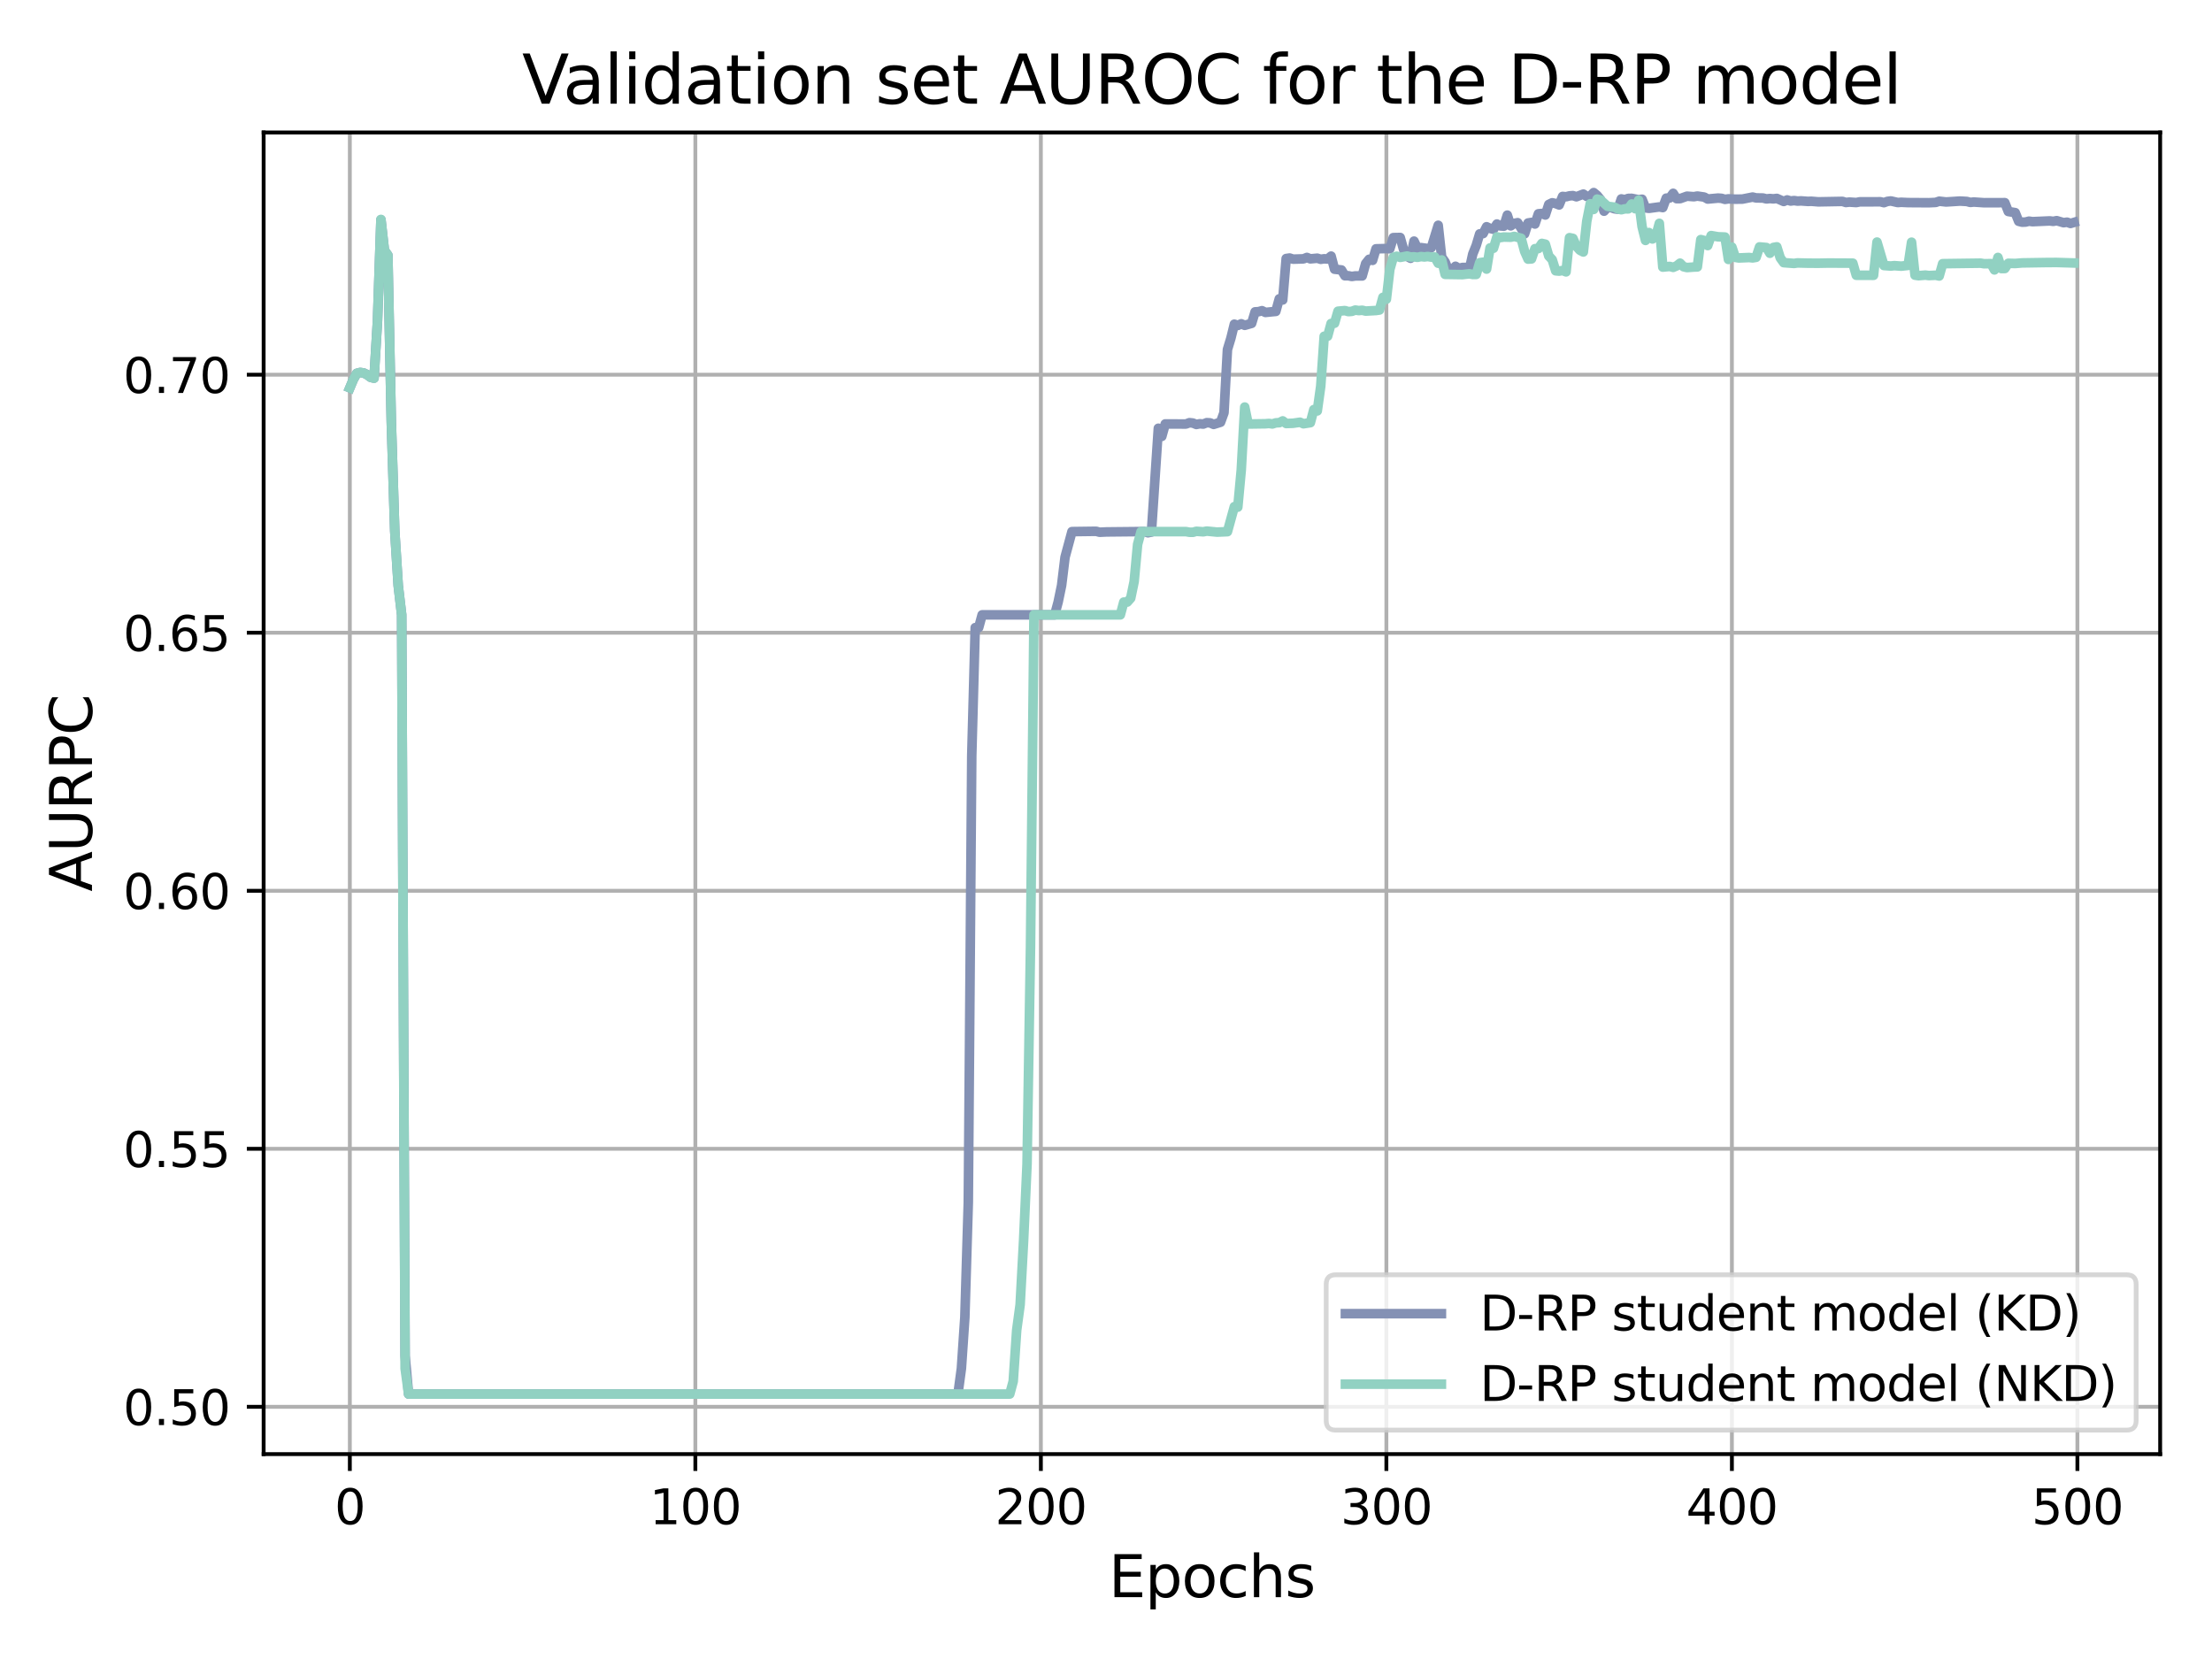 <?xml version="1.0" encoding="utf-8" standalone="no"?>
<!DOCTYPE svg PUBLIC "-//W3C//DTD SVG 1.1//EN"
  "http://www.w3.org/Graphics/SVG/1.1/DTD/svg11.dtd">
<svg xmlns:xlink="http://www.w3.org/1999/xlink" width="460.8pt" height="345.6pt" viewBox="0 0 460.8 345.6" xmlns="http://www.w3.org/2000/svg" version="1.1">
 <defs>
  <style type="text/css">*{stroke-linejoin: round; stroke-linecap: butt}</style>
 </defs>
 <g id="figure_1">
  <g id="patch_1">
   <path d="M 0 345.6 
L 460.8 345.6 
L 460.8 0 
L 0 0 
z
" style="fill: #ffffff"/>
  </g>
  <g id="axes_1">
   <g id="patch_2">
    <path d="M 54.92 302.92 
L 450 302.92 
L 450 27.6 
L 54.92 27.6 
z
" style="fill: #ffffff"/>
   </g>
   <g id="matplotlib.axis_1">
    <g id="xtick_1">
     <g id="line2d_1">
      <path d="M 72.878 302.92 
L 72.878 27.6 
" clip-path="url(#p9f58e3ef8e)" style="fill: none; stroke: #b0b0b0; stroke-width: 0.8; stroke-linecap: square"/>
     </g>
     <g id="line2d_2">
      <defs>
       <path id="ma4a22af644" d="M 0 0 
L 0 3.5 
" style="stroke: #000000; stroke-width: 0.8"/>
      </defs>
      <g>
       <use xlink:href="#ma4a22af644" x="72.878" y="302.92" style="stroke: #000000; stroke-width: 0.8"/>
      </g>
     </g>
     <g id="text_1">
      <!-- 0 -->
      <g transform="translate(69.697 317.518)scale(0.1 -0.1)">
       <defs>
        <path id="DejaVuSans-30" d="M 2034 4250 
Q 1547 4250 1301 3770 
Q 1056 3291 1056 2328 
Q 1056 1369 1301 889 
Q 1547 409 2034 409 
Q 2525 409 2770 889 
Q 3016 1369 3016 2328 
Q 3016 3291 2770 3770 
Q 2525 4250 2034 4250 
z
M 2034 4750 
Q 2819 4750 3233 4129 
Q 3647 3509 3647 2328 
Q 3647 1150 3233 529 
Q 2819 -91 2034 -91 
Q 1250 -91 836 529 
Q 422 1150 422 2328 
Q 422 3509 836 4129 
Q 1250 4750 2034 4750 
z
" transform="scale(0.016)"/>
       </defs>
       <use xlink:href="#DejaVuSans-30"/>
      </g>
     </g>
    </g>
    <g id="xtick_2">
     <g id="line2d_3">
      <path d="M 144.855 302.92 
L 144.855 27.6 
" clip-path="url(#p9f58e3ef8e)" style="fill: none; stroke: #b0b0b0; stroke-width: 0.8; stroke-linecap: square"/>
     </g>
     <g id="line2d_4">
      <g>
       <use xlink:href="#ma4a22af644" x="144.855" y="302.92" style="stroke: #000000; stroke-width: 0.8"/>
      </g>
     </g>
     <g id="text_2">
      <!-- 100 -->
      <g transform="translate(135.311 317.518)scale(0.1 -0.1)">
       <defs>
        <path id="DejaVuSans-31" d="M 794 531 
L 1825 531 
L 1825 4091 
L 703 3866 
L 703 4441 
L 1819 4666 
L 2450 4666 
L 2450 531 
L 3481 531 
L 3481 0 
L 794 0 
L 794 531 
z
" transform="scale(0.016)"/>
       </defs>
       <use xlink:href="#DejaVuSans-31"/>
       <use xlink:href="#DejaVuSans-30" x="63.623"/>
       <use xlink:href="#DejaVuSans-30" x="127.246"/>
      </g>
     </g>
    </g>
    <g id="xtick_3">
     <g id="line2d_5">
      <path d="M 216.832 302.92 
L 216.832 27.6 
" clip-path="url(#p9f58e3ef8e)" style="fill: none; stroke: #b0b0b0; stroke-width: 0.8; stroke-linecap: square"/>
     </g>
     <g id="line2d_6">
      <g>
       <use xlink:href="#ma4a22af644" x="216.832" y="302.92" style="stroke: #000000; stroke-width: 0.8"/>
      </g>
     </g>
     <g id="text_3">
      <!-- 200 -->
      <g transform="translate(207.288 317.518)scale(0.1 -0.1)">
       <defs>
        <path id="DejaVuSans-32" d="M 1228 531 
L 3431 531 
L 3431 0 
L 469 0 
L 469 531 
Q 828 903 1448 1529 
Q 2069 2156 2228 2338 
Q 2531 2678 2651 2914 
Q 2772 3150 2772 3378 
Q 2772 3750 2511 3984 
Q 2250 4219 1831 4219 
Q 1534 4219 1204 4116 
Q 875 4013 500 3803 
L 500 4441 
Q 881 4594 1212 4672 
Q 1544 4750 1819 4750 
Q 2544 4750 2975 4387 
Q 3406 4025 3406 3419 
Q 3406 3131 3298 2873 
Q 3191 2616 2906 2266 
Q 2828 2175 2409 1742 
Q 1991 1309 1228 531 
z
" transform="scale(0.016)"/>
       </defs>
       <use xlink:href="#DejaVuSans-32"/>
       <use xlink:href="#DejaVuSans-30" x="63.623"/>
       <use xlink:href="#DejaVuSans-30" x="127.246"/>
      </g>
     </g>
    </g>
    <g id="xtick_4">
     <g id="line2d_7">
      <path d="M 288.808 302.92 
L 288.808 27.6 
" clip-path="url(#p9f58e3ef8e)" style="fill: none; stroke: #b0b0b0; stroke-width: 0.8; stroke-linecap: square"/>
     </g>
     <g id="line2d_8">
      <g>
       <use xlink:href="#ma4a22af644" x="288.808" y="302.92" style="stroke: #000000; stroke-width: 0.8"/>
      </g>
     </g>
     <g id="text_4">
      <!-- 300 -->
      <g transform="translate(279.264 317.518)scale(0.1 -0.1)">
       <defs>
        <path id="DejaVuSans-33" d="M 2597 2516 
Q 3050 2419 3304 2112 
Q 3559 1806 3559 1356 
Q 3559 666 3084 287 
Q 2609 -91 1734 -91 
Q 1441 -91 1130 -33 
Q 819 25 488 141 
L 488 750 
Q 750 597 1062 519 
Q 1375 441 1716 441 
Q 2309 441 2620 675 
Q 2931 909 2931 1356 
Q 2931 1769 2642 2001 
Q 2353 2234 1838 2234 
L 1294 2234 
L 1294 2753 
L 1863 2753 
Q 2328 2753 2575 2939 
Q 2822 3125 2822 3475 
Q 2822 3834 2567 4026 
Q 2313 4219 1838 4219 
Q 1578 4219 1281 4162 
Q 984 4106 628 3988 
L 628 4550 
Q 988 4650 1302 4700 
Q 1616 4750 1894 4750 
Q 2613 4750 3031 4423 
Q 3450 4097 3450 3541 
Q 3450 3153 3228 2886 
Q 3006 2619 2597 2516 
z
" transform="scale(0.016)"/>
       </defs>
       <use xlink:href="#DejaVuSans-33"/>
       <use xlink:href="#DejaVuSans-30" x="63.623"/>
       <use xlink:href="#DejaVuSans-30" x="127.246"/>
      </g>
     </g>
    </g>
    <g id="xtick_5">
     <g id="line2d_9">
      <path d="M 360.785 302.92 
L 360.785 27.6 
" clip-path="url(#p9f58e3ef8e)" style="fill: none; stroke: #b0b0b0; stroke-width: 0.8; stroke-linecap: square"/>
     </g>
     <g id="line2d_10">
      <g>
       <use xlink:href="#ma4a22af644" x="360.785" y="302.92" style="stroke: #000000; stroke-width: 0.8"/>
      </g>
     </g>
     <g id="text_5">
      <!-- 400 -->
      <g transform="translate(351.241 317.518)scale(0.1 -0.1)">
       <defs>
        <path id="DejaVuSans-34" d="M 2419 4116 
L 825 1625 
L 2419 1625 
L 2419 4116 
z
M 2253 4666 
L 3047 4666 
L 3047 1625 
L 3713 1625 
L 3713 1100 
L 3047 1100 
L 3047 0 
L 2419 0 
L 2419 1100 
L 313 1100 
L 313 1709 
L 2253 4666 
z
" transform="scale(0.016)"/>
       </defs>
       <use xlink:href="#DejaVuSans-34"/>
       <use xlink:href="#DejaVuSans-30" x="63.623"/>
       <use xlink:href="#DejaVuSans-30" x="127.246"/>
      </g>
     </g>
    </g>
    <g id="xtick_6">
     <g id="line2d_11">
      <path d="M 432.762 302.92 
L 432.762 27.6 
" clip-path="url(#p9f58e3ef8e)" style="fill: none; stroke: #b0b0b0; stroke-width: 0.8; stroke-linecap: square"/>
     </g>
     <g id="line2d_12">
      <g>
       <use xlink:href="#ma4a22af644" x="432.762" y="302.92" style="stroke: #000000; stroke-width: 0.8"/>
      </g>
     </g>
     <g id="text_6">
      <!-- 500 -->
      <g transform="translate(423.218 317.518)scale(0.1 -0.1)">
       <defs>
        <path id="DejaVuSans-35" d="M 691 4666 
L 3169 4666 
L 3169 4134 
L 1269 4134 
L 1269 2991 
Q 1406 3038 1543 3061 
Q 1681 3084 1819 3084 
Q 2600 3084 3056 2656 
Q 3513 2228 3513 1497 
Q 3513 744 3044 326 
Q 2575 -91 1722 -91 
Q 1428 -91 1123 -41 
Q 819 9 494 109 
L 494 744 
Q 775 591 1075 516 
Q 1375 441 1709 441 
Q 2250 441 2565 725 
Q 2881 1009 2881 1497 
Q 2881 1984 2565 2268 
Q 2250 2553 1709 2553 
Q 1456 2553 1204 2497 
Q 953 2441 691 2322 
L 691 4666 
z
" transform="scale(0.016)"/>
       </defs>
       <use xlink:href="#DejaVuSans-35"/>
       <use xlink:href="#DejaVuSans-30" x="63.623"/>
       <use xlink:href="#DejaVuSans-30" x="127.246"/>
      </g>
     </g>
    </g>
    <g id="text_7">
     <!-- Epochs -->
     <g transform="translate(230.961 332.716)scale(0.12 -0.12)">
      <defs>
       <path id="DejaVuSans-45" d="M 628 4666 
L 3578 4666 
L 3578 4134 
L 1259 4134 
L 1259 2753 
L 3481 2753 
L 3481 2222 
L 1259 2222 
L 1259 531 
L 3634 531 
L 3634 0 
L 628 0 
L 628 4666 
z
" transform="scale(0.016)"/>
       <path id="DejaVuSans-70" d="M 1159 525 
L 1159 -1331 
L 581 -1331 
L 581 3500 
L 1159 3500 
L 1159 2969 
Q 1341 3281 1617 3432 
Q 1894 3584 2278 3584 
Q 2916 3584 3314 3078 
Q 3713 2572 3713 1747 
Q 3713 922 3314 415 
Q 2916 -91 2278 -91 
Q 1894 -91 1617 61 
Q 1341 213 1159 525 
z
M 3116 1747 
Q 3116 2381 2855 2742 
Q 2594 3103 2138 3103 
Q 1681 3103 1420 2742 
Q 1159 2381 1159 1747 
Q 1159 1113 1420 752 
Q 1681 391 2138 391 
Q 2594 391 2855 752 
Q 3116 1113 3116 1747 
z
" transform="scale(0.016)"/>
       <path id="DejaVuSans-6f" d="M 1959 3097 
Q 1497 3097 1228 2736 
Q 959 2375 959 1747 
Q 959 1119 1226 758 
Q 1494 397 1959 397 
Q 2419 397 2687 759 
Q 2956 1122 2956 1747 
Q 2956 2369 2687 2733 
Q 2419 3097 1959 3097 
z
M 1959 3584 
Q 2709 3584 3137 3096 
Q 3566 2609 3566 1747 
Q 3566 888 3137 398 
Q 2709 -91 1959 -91 
Q 1206 -91 779 398 
Q 353 888 353 1747 
Q 353 2609 779 3096 
Q 1206 3584 1959 3584 
z
" transform="scale(0.016)"/>
       <path id="DejaVuSans-63" d="M 3122 3366 
L 3122 2828 
Q 2878 2963 2633 3030 
Q 2388 3097 2138 3097 
Q 1578 3097 1268 2742 
Q 959 2388 959 1747 
Q 959 1106 1268 751 
Q 1578 397 2138 397 
Q 2388 397 2633 464 
Q 2878 531 3122 666 
L 3122 134 
Q 2881 22 2623 -34 
Q 2366 -91 2075 -91 
Q 1284 -91 818 406 
Q 353 903 353 1747 
Q 353 2603 823 3093 
Q 1294 3584 2113 3584 
Q 2378 3584 2631 3529 
Q 2884 3475 3122 3366 
z
" transform="scale(0.016)"/>
       <path id="DejaVuSans-68" d="M 3513 2113 
L 3513 0 
L 2938 0 
L 2938 2094 
Q 2938 2591 2744 2837 
Q 2550 3084 2163 3084 
Q 1697 3084 1428 2787 
Q 1159 2491 1159 1978 
L 1159 0 
L 581 0 
L 581 4863 
L 1159 4863 
L 1159 2956 
Q 1366 3272 1645 3428 
Q 1925 3584 2291 3584 
Q 2894 3584 3203 3211 
Q 3513 2838 3513 2113 
z
" transform="scale(0.016)"/>
       <path id="DejaVuSans-73" d="M 2834 3397 
L 2834 2853 
Q 2591 2978 2328 3040 
Q 2066 3103 1784 3103 
Q 1356 3103 1142 2972 
Q 928 2841 928 2578 
Q 928 2378 1081 2264 
Q 1234 2150 1697 2047 
L 1894 2003 
Q 2506 1872 2764 1633 
Q 3022 1394 3022 966 
Q 3022 478 2636 193 
Q 2250 -91 1575 -91 
Q 1294 -91 989 -36 
Q 684 19 347 128 
L 347 722 
Q 666 556 975 473 
Q 1284 391 1588 391 
Q 1994 391 2212 530 
Q 2431 669 2431 922 
Q 2431 1156 2273 1281 
Q 2116 1406 1581 1522 
L 1381 1569 
Q 847 1681 609 1914 
Q 372 2147 372 2553 
Q 372 3047 722 3315 
Q 1072 3584 1716 3584 
Q 2034 3584 2315 3537 
Q 2597 3491 2834 3397 
z
" transform="scale(0.016)"/>
      </defs>
      <use xlink:href="#DejaVuSans-45"/>
      <use xlink:href="#DejaVuSans-70" x="63.184"/>
      <use xlink:href="#DejaVuSans-6f" x="126.66"/>
      <use xlink:href="#DejaVuSans-63" x="187.842"/>
      <use xlink:href="#DejaVuSans-68" x="242.822"/>
      <use xlink:href="#DejaVuSans-73" x="306.201"/>
     </g>
    </g>
   </g>
   <g id="matplotlib.axis_2">
    <g id="ytick_1">
     <g id="line2d_13">
      <path d="M 54.92 293.066 
L 450 293.066 
" clip-path="url(#p9f58e3ef8e)" style="fill: none; stroke: #b0b0b0; stroke-width: 0.8; stroke-linecap: square"/>
     </g>
     <g id="line2d_14">
      <defs>
       <path id="m259f4ac822" d="M 0 0 
L -3.5 0 
" style="stroke: #000000; stroke-width: 0.8"/>
      </defs>
      <g>
       <use xlink:href="#m259f4ac822" x="54.92" y="293.066" style="stroke: #000000; stroke-width: 0.8"/>
      </g>
     </g>
     <g id="text_8">
      <!-- 0.50 -->
      <g transform="translate(25.654 296.866)scale(0.1 -0.1)">
       <defs>
        <path id="DejaVuSans-2e" d="M 684 794 
L 1344 794 
L 1344 0 
L 684 0 
L 684 794 
z
" transform="scale(0.016)"/>
       </defs>
       <use xlink:href="#DejaVuSans-30"/>
       <use xlink:href="#DejaVuSans-2e" x="63.623"/>
       <use xlink:href="#DejaVuSans-35" x="95.41"/>
       <use xlink:href="#DejaVuSans-30" x="159.033"/>
      </g>
     </g>
    </g>
    <g id="ytick_2">
     <g id="line2d_15">
      <path d="M 54.92 239.315 
L 450 239.315 
" clip-path="url(#p9f58e3ef8e)" style="fill: none; stroke: #b0b0b0; stroke-width: 0.8; stroke-linecap: square"/>
     </g>
     <g id="line2d_16">
      <g>
       <use xlink:href="#m259f4ac822" x="54.92" y="239.315" style="stroke: #000000; stroke-width: 0.8"/>
      </g>
     </g>
     <g id="text_9">
      <!-- 0.55 -->
      <g transform="translate(25.654 243.114)scale(0.1 -0.1)">
       <use xlink:href="#DejaVuSans-30"/>
       <use xlink:href="#DejaVuSans-2e" x="63.623"/>
       <use xlink:href="#DejaVuSans-35" x="95.41"/>
       <use xlink:href="#DejaVuSans-35" x="159.033"/>
      </g>
     </g>
    </g>
    <g id="ytick_3">
     <g id="line2d_17">
      <path d="M 54.92 185.563 
L 450 185.563 
" clip-path="url(#p9f58e3ef8e)" style="fill: none; stroke: #b0b0b0; stroke-width: 0.8; stroke-linecap: square"/>
     </g>
     <g id="line2d_18">
      <g>
       <use xlink:href="#m259f4ac822" x="54.92" y="185.563" style="stroke: #000000; stroke-width: 0.8"/>
      </g>
     </g>
     <g id="text_10">
      <!-- 0.60 -->
      <g transform="translate(25.654 189.362)scale(0.1 -0.1)">
       <defs>
        <path id="DejaVuSans-36" d="M 2113 2584 
Q 1688 2584 1439 2293 
Q 1191 2003 1191 1497 
Q 1191 994 1439 701 
Q 1688 409 2113 409 
Q 2538 409 2786 701 
Q 3034 994 3034 1497 
Q 3034 2003 2786 2293 
Q 2538 2584 2113 2584 
z
M 3366 4563 
L 3366 3988 
Q 3128 4100 2886 4159 
Q 2644 4219 2406 4219 
Q 1781 4219 1451 3797 
Q 1122 3375 1075 2522 
Q 1259 2794 1537 2939 
Q 1816 3084 2150 3084 
Q 2853 3084 3261 2657 
Q 3669 2231 3669 1497 
Q 3669 778 3244 343 
Q 2819 -91 2113 -91 
Q 1303 -91 875 529 
Q 447 1150 447 2328 
Q 447 3434 972 4092 
Q 1497 4750 2381 4750 
Q 2619 4750 2861 4703 
Q 3103 4656 3366 4563 
z
" transform="scale(0.016)"/>
       </defs>
       <use xlink:href="#DejaVuSans-30"/>
       <use xlink:href="#DejaVuSans-2e" x="63.623"/>
       <use xlink:href="#DejaVuSans-36" x="95.41"/>
       <use xlink:href="#DejaVuSans-30" x="159.033"/>
      </g>
     </g>
    </g>
    <g id="ytick_4">
     <g id="line2d_19">
      <path d="M 54.92 131.811 
L 450 131.811 
" clip-path="url(#p9f58e3ef8e)" style="fill: none; stroke: #b0b0b0; stroke-width: 0.8; stroke-linecap: square"/>
     </g>
     <g id="line2d_20">
      <g>
       <use xlink:href="#m259f4ac822" x="54.92" y="131.811" style="stroke: #000000; stroke-width: 0.8"/>
      </g>
     </g>
     <g id="text_11">
      <!-- 0.65 -->
      <g transform="translate(25.654 135.61)scale(0.1 -0.1)">
       <use xlink:href="#DejaVuSans-30"/>
       <use xlink:href="#DejaVuSans-2e" x="63.623"/>
       <use xlink:href="#DejaVuSans-36" x="95.41"/>
       <use xlink:href="#DejaVuSans-35" x="159.033"/>
      </g>
     </g>
    </g>
    <g id="ytick_5">
     <g id="line2d_21">
      <path d="M 54.92 78.059 
L 450 78.059 
" clip-path="url(#p9f58e3ef8e)" style="fill: none; stroke: #b0b0b0; stroke-width: 0.8; stroke-linecap: square"/>
     </g>
     <g id="line2d_22">
      <g>
       <use xlink:href="#m259f4ac822" x="54.92" y="78.059" style="stroke: #000000; stroke-width: 0.8"/>
      </g>
     </g>
     <g id="text_12">
      <!-- 0.70 -->
      <g transform="translate(25.654 81.859)scale(0.1 -0.1)">
       <defs>
        <path id="DejaVuSans-37" d="M 525 4666 
L 3525 4666 
L 3525 4397 
L 1831 0 
L 1172 0 
L 2766 4134 
L 525 4134 
L 525 4666 
z
" transform="scale(0.016)"/>
       </defs>
       <use xlink:href="#DejaVuSans-30"/>
       <use xlink:href="#DejaVuSans-2e" x="63.623"/>
       <use xlink:href="#DejaVuSans-37" x="95.41"/>
       <use xlink:href="#DejaVuSans-30" x="159.033"/>
      </g>
     </g>
    </g>
    <g id="text_13">
     <!-- AURPC -->
     <g transform="translate(19.159 185.732)rotate(-90)scale(0.12 -0.12)">
      <defs>
       <path id="DejaVuSans-41" d="M 2188 4044 
L 1331 1722 
L 3047 1722 
L 2188 4044 
z
M 1831 4666 
L 2547 4666 
L 4325 0 
L 3669 0 
L 3244 1197 
L 1141 1197 
L 716 0 
L 50 0 
L 1831 4666 
z
" transform="scale(0.016)"/>
       <path id="DejaVuSans-55" d="M 556 4666 
L 1191 4666 
L 1191 1831 
Q 1191 1081 1462 751 
Q 1734 422 2344 422 
Q 2950 422 3222 751 
Q 3494 1081 3494 1831 
L 3494 4666 
L 4128 4666 
L 4128 1753 
Q 4128 841 3676 375 
Q 3225 -91 2344 -91 
Q 1459 -91 1007 375 
Q 556 841 556 1753 
L 556 4666 
z
" transform="scale(0.016)"/>
       <path id="DejaVuSans-52" d="M 2841 2188 
Q 3044 2119 3236 1894 
Q 3428 1669 3622 1275 
L 4263 0 
L 3584 0 
L 2988 1197 
Q 2756 1666 2539 1819 
Q 2322 1972 1947 1972 
L 1259 1972 
L 1259 0 
L 628 0 
L 628 4666 
L 2053 4666 
Q 2853 4666 3247 4331 
Q 3641 3997 3641 3322 
Q 3641 2881 3436 2590 
Q 3231 2300 2841 2188 
z
M 1259 4147 
L 1259 2491 
L 2053 2491 
Q 2509 2491 2742 2702 
Q 2975 2913 2975 3322 
Q 2975 3731 2742 3939 
Q 2509 4147 2053 4147 
L 1259 4147 
z
" transform="scale(0.016)"/>
       <path id="DejaVuSans-50" d="M 1259 4147 
L 1259 2394 
L 2053 2394 
Q 2494 2394 2734 2622 
Q 2975 2850 2975 3272 
Q 2975 3691 2734 3919 
Q 2494 4147 2053 4147 
L 1259 4147 
z
M 628 4666 
L 2053 4666 
Q 2838 4666 3239 4311 
Q 3641 3956 3641 3272 
Q 3641 2581 3239 2228 
Q 2838 1875 2053 1875 
L 1259 1875 
L 1259 0 
L 628 0 
L 628 4666 
z
" transform="scale(0.016)"/>
       <path id="DejaVuSans-43" d="M 4122 4306 
L 4122 3641 
Q 3803 3938 3442 4084 
Q 3081 4231 2675 4231 
Q 1875 4231 1450 3742 
Q 1025 3253 1025 2328 
Q 1025 1406 1450 917 
Q 1875 428 2675 428 
Q 3081 428 3442 575 
Q 3803 722 4122 1019 
L 4122 359 
Q 3791 134 3420 21 
Q 3050 -91 2638 -91 
Q 1578 -91 968 557 
Q 359 1206 359 2328 
Q 359 3453 968 4101 
Q 1578 4750 2638 4750 
Q 3056 4750 3426 4639 
Q 3797 4528 4122 4306 
z
" transform="scale(0.016)"/>
      </defs>
      <use xlink:href="#DejaVuSans-41"/>
      <use xlink:href="#DejaVuSans-55" x="68.408"/>
      <use xlink:href="#DejaVuSans-52" x="141.602"/>
      <use xlink:href="#DejaVuSans-50" x="211.084"/>
      <use xlink:href="#DejaVuSans-43" x="271.387"/>
     </g>
    </g>
   </g>
   <g id="line2d_23">
    <path d="M 72.878 80.797 
L 73.598 79.076 
L 74.318 77.779 
L 75.037 77.593 
L 75.757 77.699 
L 76.477 78.043 
L 77.197 78.599 
L 77.917 78.758 
L 78.636 66.91 
L 79.356 45.794 
L 80.076 52.215 
L 80.796 53.155 
L 81.515 87.827 
L 82.235 110.611 
L 82.955 121.956 
L 83.675 128.086 
L 84.394 282.423 
L 85.114 290.405 
L 199.557 290.405 
L 200.277 285.083 
L 200.997 274.44 
L 201.716 250.491 
L 202.436 157.356 
L 203.156 130.747 
L 203.876 130.747 
L 204.596 128.086 
L 219.711 128.086 
L 220.43 125.425 
L 221.15 121.956 
L 221.87 116.065 
L 223.309 110.743 
L 228.348 110.677 
L 229.068 110.875 
L 230.507 110.809 
L 238.425 110.73 
L 239.144 110.981 
L 239.864 110.836 
L 241.304 89.217 
L 242.023 90.911 
L 242.743 88.317 
L 247.062 88.33 
L 247.782 88.052 
L 248.501 88.131 
L 249.221 88.423 
L 249.941 88.277 
L 250.661 88.343 
L 251.38 88.052 
L 252.1 88.092 
L 252.82 88.409 
L 254.259 87.959 
L 254.979 85.987 
L 255.699 72.814 
L 256.419 70.444 
L 257.138 67.532 
L 257.858 67.797 
L 258.578 67.452 
L 259.298 67.77 
L 260.737 67.36 
L 261.457 64.964 
L 262.177 64.924 
L 262.897 64.725 
L 263.616 65.083 
L 265.056 64.937 
L 265.776 64.871 
L 266.495 62.25 
L 267.215 62.488 
L 267.935 53.856 
L 268.655 53.75 
L 269.375 53.989 
L 271.534 53.923 
L 272.254 53.631 
L 272.973 53.923 
L 274.413 53.79 
L 275.133 54.015 
L 275.852 53.909 
L 276.572 53.962 
L 277.292 53.353 
L 278.012 56.08 
L 279.451 56.239 
L 280.171 57.444 
L 280.891 57.444 
L 281.611 57.59 
L 282.33 57.484 
L 283.77 57.484 
L 284.49 54.915 
L 285.209 54.015 
L 285.929 54.24 
L 286.649 51.831 
L 288.808 51.778 
L 289.528 51.831 
L 290.248 49.501 
L 291.687 49.474 
L 292.407 52.029 
L 293.127 53.406 
L 293.847 53.803 
L 294.566 50.229 
L 295.286 51.751 
L 296.006 51.579 
L 297.445 51.778 
L 298.165 51.606 
L 299.605 46.932 
L 300.324 53.552 
L 301.044 54.571 
L 301.764 56.372 
L 302.484 56.266 
L 303.204 55.471 
L 303.923 55.922 
L 304.643 55.723 
L 305.363 55.71 
L 306.083 56.186 
L 306.802 52.916 
L 307.522 51.129 
L 308.242 48.72 
L 308.962 48.654 
L 309.681 47.237 
L 310.401 47.581 
L 311.121 47.767 
L 311.841 46.668 
L 312.561 47.065 
L 313.28 47.118 
L 314 44.814 
L 314.72 47.052 
L 315.44 46.535 
L 316.159 46.39 
L 317.599 48.72 
L 318.319 46.456 
L 319.038 46.337 
L 319.758 46.668 
L 320.478 44.536 
L 321.198 44.47 
L 321.917 44.788 
L 322.637 42.59 
L 323.357 42.246 
L 324.077 42.405 
L 324.797 42.696 
L 325.516 40.922 
L 326.236 40.988 
L 326.956 40.803 
L 327.676 40.75 
L 328.395 40.988 
L 329.835 40.432 
L 330.555 40.922 
L 331.274 40.843 
L 331.994 40.115 
L 332.714 40.71 
L 333.434 41.597 
L 334.154 43.993 
L 334.873 43.186 
L 335.593 43.239 
L 336.313 43.49 
L 337.033 43.596 
L 337.752 41.438 
L 338.472 41.597 
L 339.192 41.333 
L 339.912 41.319 
L 341.351 41.611 
L 342.071 41.505 
L 342.791 43.305 
L 343.511 43.398 
L 345.67 43.106 
L 346.39 43.239 
L 347.109 41.28 
L 347.829 41.24 
L 348.549 40.273 
L 349.269 41.385 
L 349.988 41.385 
L 351.428 40.869 
L 352.867 40.975 
L 353.587 40.843 
L 355.027 41.054 
L 355.747 41.465 
L 357.906 41.266 
L 358.626 41.319 
L 359.345 41.531 
L 360.065 41.425 
L 361.505 41.491 
L 362.944 41.478 
L 365.104 41.054 
L 365.823 41.227 
L 367.263 41.253 
L 367.983 41.438 
L 368.702 41.359 
L 369.422 41.425 
L 370.142 41.333 
L 371.581 41.968 
L 372.301 41.65 
L 373.021 41.875 
L 373.741 41.783 
L 374.46 41.889 
L 375.18 41.849 
L 376.62 41.955 
L 377.34 41.928 
L 378.779 42.047 
L 383.817 41.955 
L 384.537 42.18 
L 385.257 42.1 
L 386.697 42.193 
L 387.416 42.047 
L 391.735 42.034 
L 392.455 42.219 
L 393.174 41.955 
L 393.894 41.862 
L 395.334 42.193 
L 396.053 42.14 
L 397.493 42.206 
L 401.812 42.233 
L 403.251 42.167 
L 403.971 41.915 
L 405.41 42.074 
L 408.29 41.889 
L 409.729 41.968 
L 410.449 42.167 
L 411.169 42.087 
L 413.328 42.233 
L 417.646 42.219 
L 418.366 44.06 
L 419.806 44.298 
L 420.526 46.098 
L 421.245 46.284 
L 421.965 46.257 
L 422.685 46.072 
L 423.405 46.178 
L 427.003 46.019 
L 427.723 46.112 
L 428.443 45.966 
L 429.883 46.39 
L 430.602 46.284 
L 431.322 46.549 
L 432.042 46.337 
L 432.042 46.337 
" clip-path="url(#p9f58e3ef8e)" style="fill: none; stroke: #8491b4; stroke-width: 2; stroke-linecap: square"/>
   </g>
   <g id="line2d_24">
    <path d="M 72.878 80.797 
L 73.598 79.076 
L 74.318 77.779 
L 75.037 77.593 
L 75.757 77.699 
L 76.477 78.07 
L 77.197 78.599 
L 77.917 78.798 
L 78.636 66.883 
L 79.356 45.715 
L 80.076 52.069 
L 80.796 53.168 
L 81.515 87.853 
L 82.235 110.571 
L 82.955 121.956 
L 83.675 128.086 
L 84.394 285.083 
L 85.114 290.405 
L 210.354 290.405 
L 211.073 287.744 
L 211.793 277.101 
L 212.513 271.779 
L 213.233 258.474 
L 213.952 242.508 
L 214.672 197.271 
L 215.392 128.086 
L 233.386 128.086 
L 234.106 125.425 
L 234.826 125.425 
L 235.545 124.617 
L 236.265 121.149 
L 236.985 113.404 
L 237.705 110.743 
L 247.062 110.743 
L 247.782 110.875 
L 248.501 110.889 
L 249.221 110.677 
L 250.661 110.783 
L 251.38 110.637 
L 253.54 110.849 
L 255.699 110.756 
L 257.138 105.54 
L 257.858 105.646 
L 258.578 97.901 
L 259.298 84.795 
L 260.018 88.33 
L 263.616 88.277 
L 264.336 88.211 
L 265.056 88.317 
L 265.776 88.092 
L 266.495 88.052 
L 267.215 87.681 
L 267.935 88.224 
L 269.375 88.171 
L 270.814 87.959 
L 271.534 88.277 
L 272.973 88.052 
L 273.693 85.325 
L 274.413 85.603 
L 275.133 80.453 
L 275.852 70.047 
L 276.572 70.034 
L 277.292 67.386 
L 278.012 67.333 
L 278.731 64.831 
L 280.171 64.699 
L 280.891 64.911 
L 281.611 64.858 
L 282.33 64.593 
L 283.05 64.699 
L 283.77 64.633 
L 284.49 64.805 
L 286.649 64.686 
L 287.369 64.58 
L 288.088 61.945 
L 288.808 62.342 
L 289.528 56.12 
L 290.248 53.605 
L 290.968 53.38 
L 291.687 53.618 
L 293.127 53.34 
L 293.847 53.539 
L 294.566 53.499 
L 295.286 53.605 
L 296.006 53.446 
L 296.726 53.525 
L 297.445 53.433 
L 298.165 53.565 
L 298.885 53.539 
L 299.605 54.836 
L 300.324 54.148 
L 301.044 57.153 
L 304.643 57.206 
L 306.083 57.034 
L 306.802 57.179 
L 307.522 57.166 
L 308.242 54.73 
L 308.962 54.624 
L 309.681 56.054 
L 310.401 51.645 
L 311.121 51.712 
L 311.841 49.342 
L 312.561 49.488 
L 313.28 49.382 
L 314.72 49.421 
L 315.44 49.249 
L 316.879 49.633 
L 317.599 52.347 
L 318.319 53.975 
L 319.038 53.936 
L 319.758 51.804 
L 320.478 51.778 
L 321.198 50.706 
L 321.917 50.864 
L 322.637 53.327 
L 323.357 54.095 
L 324.077 56.411 
L 324.797 56.478 
L 325.516 56.345 
L 326.236 56.636 
L 326.956 49.514 
L 327.676 49.66 
L 328.395 51.328 
L 329.115 52.122 
L 329.835 52.493 
L 330.555 46.072 
L 331.274 42.445 
L 331.994 43.623 
L 332.714 41.478 
L 333.434 41.677 
L 334.873 42.974 
L 336.313 43.159 
L 337.033 43.53 
L 337.752 43.689 
L 338.472 43.504 
L 339.192 43.517 
L 339.912 42.498 
L 340.631 43.477 
L 341.351 41.703 
L 342.071 47.197 
L 342.791 50.083 
L 343.511 48.442 
L 344.23 49.779 
L 344.95 49.183 
L 345.67 46.522 
L 346.39 55.644 
L 347.829 55.498 
L 348.549 55.696 
L 349.269 55.392 
L 349.988 54.823 
L 350.708 55.564 
L 351.428 55.736 
L 352.867 55.63 
L 353.587 55.604 
L 354.307 49.911 
L 355.027 50.097 
L 355.747 51.156 
L 356.466 49.077 
L 357.906 49.329 
L 359.345 49.382 
L 360.065 54.042 
L 360.785 51.473 
L 361.505 53.618 
L 362.224 53.737 
L 364.384 53.644 
L 365.104 53.724 
L 365.823 53.605 
L 366.543 51.434 
L 367.983 51.566 
L 368.702 52.758 
L 369.422 51.553 
L 370.142 51.42 
L 370.862 53.724 
L 371.581 54.717 
L 373.741 54.876 
L 374.46 54.77 
L 376.62 54.823 
L 378.779 54.836 
L 380.938 54.796 
L 385.977 54.823 
L 386.697 57.338 
L 390.295 57.351 
L 391.015 50.427 
L 392.455 55.313 
L 393.894 55.418 
L 394.614 55.339 
L 396.053 55.445 
L 397.493 55.286 
L 398.213 50.454 
L 398.933 57.325 
L 399.652 57.431 
L 401.092 57.312 
L 401.812 57.404 
L 403.251 57.338 
L 403.971 57.497 
L 404.691 54.929 
L 412.608 54.823 
L 413.328 54.942 
L 414.767 54.915 
L 415.487 56.226 
L 416.207 53.631 
L 416.927 55.948 
L 417.646 55.935 
L 418.366 54.849 
L 419.806 54.889 
L 421.245 54.77 
L 426.284 54.69 
L 428.443 54.677 
L 432.042 54.783 
L 432.042 54.783 
" clip-path="url(#p9f58e3ef8e)" style="fill: none; stroke: #91d1c2; stroke-width: 2; stroke-linecap: square"/>
   </g>
   <g id="patch_3">
    <path d="M 54.92 302.92 
L 54.92 27.6 
" style="fill: none; stroke: #000000; stroke-width: 0.8; stroke-linejoin: miter; stroke-linecap: square"/>
   </g>
   <g id="patch_4">
    <path d="M 450 302.92 
L 450 27.6 
" style="fill: none; stroke: #000000; stroke-width: 0.8; stroke-linejoin: miter; stroke-linecap: square"/>
   </g>
   <g id="patch_5">
    <path d="M 54.92 302.92 
L 450 302.92 
" style="fill: none; stroke: #000000; stroke-width: 0.8; stroke-linejoin: miter; stroke-linecap: square"/>
   </g>
   <g id="patch_6">
    <path d="M 54.92 27.6 
L 450 27.6 
" style="fill: none; stroke: #000000; stroke-width: 0.8; stroke-linejoin: miter; stroke-linecap: square"/>
   </g>
   <g id="text_14">
    <!-- Validation set AUROC for the D-RP model -->
    <g transform="translate(108.763 21.6)scale(0.14 -0.14)">
     <defs>
      <path id="DejaVuSans-56" d="M 1831 0 
L 50 4666 
L 709 4666 
L 2188 738 
L 3669 4666 
L 4325 4666 
L 2547 0 
L 1831 0 
z
" transform="scale(0.016)"/>
      <path id="DejaVuSans-61" d="M 2194 1759 
Q 1497 1759 1228 1600 
Q 959 1441 959 1056 
Q 959 750 1161 570 
Q 1363 391 1709 391 
Q 2188 391 2477 730 
Q 2766 1069 2766 1631 
L 2766 1759 
L 2194 1759 
z
M 3341 1997 
L 3341 0 
L 2766 0 
L 2766 531 
Q 2569 213 2275 61 
Q 1981 -91 1556 -91 
Q 1019 -91 701 211 
Q 384 513 384 1019 
Q 384 1609 779 1909 
Q 1175 2209 1959 2209 
L 2766 2209 
L 2766 2266 
Q 2766 2663 2505 2880 
Q 2244 3097 1772 3097 
Q 1472 3097 1187 3025 
Q 903 2953 641 2809 
L 641 3341 
Q 956 3463 1253 3523 
Q 1550 3584 1831 3584 
Q 2591 3584 2966 3190 
Q 3341 2797 3341 1997 
z
" transform="scale(0.016)"/>
      <path id="DejaVuSans-6c" d="M 603 4863 
L 1178 4863 
L 1178 0 
L 603 0 
L 603 4863 
z
" transform="scale(0.016)"/>
      <path id="DejaVuSans-69" d="M 603 3500 
L 1178 3500 
L 1178 0 
L 603 0 
L 603 3500 
z
M 603 4863 
L 1178 4863 
L 1178 4134 
L 603 4134 
L 603 4863 
z
" transform="scale(0.016)"/>
      <path id="DejaVuSans-64" d="M 2906 2969 
L 2906 4863 
L 3481 4863 
L 3481 0 
L 2906 0 
L 2906 525 
Q 2725 213 2448 61 
Q 2172 -91 1784 -91 
Q 1150 -91 751 415 
Q 353 922 353 1747 
Q 353 2572 751 3078 
Q 1150 3584 1784 3584 
Q 2172 3584 2448 3432 
Q 2725 3281 2906 2969 
z
M 947 1747 
Q 947 1113 1208 752 
Q 1469 391 1925 391 
Q 2381 391 2643 752 
Q 2906 1113 2906 1747 
Q 2906 2381 2643 2742 
Q 2381 3103 1925 3103 
Q 1469 3103 1208 2742 
Q 947 2381 947 1747 
z
" transform="scale(0.016)"/>
      <path id="DejaVuSans-74" d="M 1172 4494 
L 1172 3500 
L 2356 3500 
L 2356 3053 
L 1172 3053 
L 1172 1153 
Q 1172 725 1289 603 
Q 1406 481 1766 481 
L 2356 481 
L 2356 0 
L 1766 0 
Q 1100 0 847 248 
Q 594 497 594 1153 
L 594 3053 
L 172 3053 
L 172 3500 
L 594 3500 
L 594 4494 
L 1172 4494 
z
" transform="scale(0.016)"/>
      <path id="DejaVuSans-6e" d="M 3513 2113 
L 3513 0 
L 2938 0 
L 2938 2094 
Q 2938 2591 2744 2837 
Q 2550 3084 2163 3084 
Q 1697 3084 1428 2787 
Q 1159 2491 1159 1978 
L 1159 0 
L 581 0 
L 581 3500 
L 1159 3500 
L 1159 2956 
Q 1366 3272 1645 3428 
Q 1925 3584 2291 3584 
Q 2894 3584 3203 3211 
Q 3513 2838 3513 2113 
z
" transform="scale(0.016)"/>
      <path id="DejaVuSans-20" transform="scale(0.016)"/>
      <path id="DejaVuSans-65" d="M 3597 1894 
L 3597 1613 
L 953 1613 
Q 991 1019 1311 708 
Q 1631 397 2203 397 
Q 2534 397 2845 478 
Q 3156 559 3463 722 
L 3463 178 
Q 3153 47 2828 -22 
Q 2503 -91 2169 -91 
Q 1331 -91 842 396 
Q 353 884 353 1716 
Q 353 2575 817 3079 
Q 1281 3584 2069 3584 
Q 2775 3584 3186 3129 
Q 3597 2675 3597 1894 
z
M 3022 2063 
Q 3016 2534 2758 2815 
Q 2500 3097 2075 3097 
Q 1594 3097 1305 2825 
Q 1016 2553 972 2059 
L 3022 2063 
z
" transform="scale(0.016)"/>
      <path id="DejaVuSans-4f" d="M 2522 4238 
Q 1834 4238 1429 3725 
Q 1025 3213 1025 2328 
Q 1025 1447 1429 934 
Q 1834 422 2522 422 
Q 3209 422 3611 934 
Q 4013 1447 4013 2328 
Q 4013 3213 3611 3725 
Q 3209 4238 2522 4238 
z
M 2522 4750 
Q 3503 4750 4090 4092 
Q 4678 3434 4678 2328 
Q 4678 1225 4090 567 
Q 3503 -91 2522 -91 
Q 1538 -91 948 565 
Q 359 1222 359 2328 
Q 359 3434 948 4092 
Q 1538 4750 2522 4750 
z
" transform="scale(0.016)"/>
      <path id="DejaVuSans-66" d="M 2375 4863 
L 2375 4384 
L 1825 4384 
Q 1516 4384 1395 4259 
Q 1275 4134 1275 3809 
L 1275 3500 
L 2222 3500 
L 2222 3053 
L 1275 3053 
L 1275 0 
L 697 0 
L 697 3053 
L 147 3053 
L 147 3500 
L 697 3500 
L 697 3744 
Q 697 4328 969 4595 
Q 1241 4863 1831 4863 
L 2375 4863 
z
" transform="scale(0.016)"/>
      <path id="DejaVuSans-72" d="M 2631 2963 
Q 2534 3019 2420 3045 
Q 2306 3072 2169 3072 
Q 1681 3072 1420 2755 
Q 1159 2438 1159 1844 
L 1159 0 
L 581 0 
L 581 3500 
L 1159 3500 
L 1159 2956 
Q 1341 3275 1631 3429 
Q 1922 3584 2338 3584 
Q 2397 3584 2469 3576 
Q 2541 3569 2628 3553 
L 2631 2963 
z
" transform="scale(0.016)"/>
      <path id="DejaVuSans-44" d="M 1259 4147 
L 1259 519 
L 2022 519 
Q 2988 519 3436 956 
Q 3884 1394 3884 2338 
Q 3884 3275 3436 3711 
Q 2988 4147 2022 4147 
L 1259 4147 
z
M 628 4666 
L 1925 4666 
Q 3281 4666 3915 4102 
Q 4550 3538 4550 2338 
Q 4550 1131 3912 565 
Q 3275 0 1925 0 
L 628 0 
L 628 4666 
z
" transform="scale(0.016)"/>
      <path id="DejaVuSans-2d" d="M 313 2009 
L 1997 2009 
L 1997 1497 
L 313 1497 
L 313 2009 
z
" transform="scale(0.016)"/>
      <path id="DejaVuSans-6d" d="M 3328 2828 
Q 3544 3216 3844 3400 
Q 4144 3584 4550 3584 
Q 5097 3584 5394 3201 
Q 5691 2819 5691 2113 
L 5691 0 
L 5113 0 
L 5113 2094 
Q 5113 2597 4934 2840 
Q 4756 3084 4391 3084 
Q 3944 3084 3684 2787 
Q 3425 2491 3425 1978 
L 3425 0 
L 2847 0 
L 2847 2094 
Q 2847 2600 2669 2842 
Q 2491 3084 2119 3084 
Q 1678 3084 1418 2786 
Q 1159 2488 1159 1978 
L 1159 0 
L 581 0 
L 581 3500 
L 1159 3500 
L 1159 2956 
Q 1356 3278 1631 3431 
Q 1906 3584 2284 3584 
Q 2666 3584 2933 3390 
Q 3200 3197 3328 2828 
z
" transform="scale(0.016)"/>
     </defs>
     <use xlink:href="#DejaVuSans-56"/>
     <use xlink:href="#DejaVuSans-61" x="60.658"/>
     <use xlink:href="#DejaVuSans-6c" x="121.938"/>
     <use xlink:href="#DejaVuSans-69" x="149.721"/>
     <use xlink:href="#DejaVuSans-64" x="177.504"/>
     <use xlink:href="#DejaVuSans-61" x="240.98"/>
     <use xlink:href="#DejaVuSans-74" x="302.26"/>
     <use xlink:href="#DejaVuSans-69" x="341.469"/>
     <use xlink:href="#DejaVuSans-6f" x="369.252"/>
     <use xlink:href="#DejaVuSans-6e" x="430.434"/>
     <use xlink:href="#DejaVuSans-20" x="493.812"/>
     <use xlink:href="#DejaVuSans-73" x="525.6"/>
     <use xlink:href="#DejaVuSans-65" x="577.699"/>
     <use xlink:href="#DejaVuSans-74" x="639.223"/>
     <use xlink:href="#DejaVuSans-20" x="678.432"/>
     <use xlink:href="#DejaVuSans-41" x="710.219"/>
     <use xlink:href="#DejaVuSans-55" x="778.627"/>
     <use xlink:href="#DejaVuSans-52" x="851.82"/>
     <use xlink:href="#DejaVuSans-4f" x="921.303"/>
     <use xlink:href="#DejaVuSans-43" x="1000.014"/>
     <use xlink:href="#DejaVuSans-20" x="1069.838"/>
     <use xlink:href="#DejaVuSans-66" x="1101.625"/>
     <use xlink:href="#DejaVuSans-6f" x="1136.83"/>
     <use xlink:href="#DejaVuSans-72" x="1198.012"/>
     <use xlink:href="#DejaVuSans-20" x="1239.125"/>
     <use xlink:href="#DejaVuSans-74" x="1270.912"/>
     <use xlink:href="#DejaVuSans-68" x="1310.121"/>
     <use xlink:href="#DejaVuSans-65" x="1373.5"/>
     <use xlink:href="#DejaVuSans-20" x="1435.023"/>
     <use xlink:href="#DejaVuSans-44" x="1466.811"/>
     <use xlink:href="#DejaVuSans-2d" x="1543.812"/>
     <use xlink:href="#DejaVuSans-52" x="1579.896"/>
     <use xlink:href="#DejaVuSans-50" x="1649.379"/>
     <use xlink:href="#DejaVuSans-20" x="1709.682"/>
     <use xlink:href="#DejaVuSans-6d" x="1741.469"/>
     <use xlink:href="#DejaVuSans-6f" x="1838.881"/>
     <use xlink:href="#DejaVuSans-64" x="1900.062"/>
     <use xlink:href="#DejaVuSans-65" x="1963.539"/>
     <use xlink:href="#DejaVuSans-6c" x="2025.062"/>
    </g>
   </g>
   <g id="legend_1">
    <g id="patch_7">
     <path d="M 278.272 297.92 
L 443 297.92 
Q 445 297.92 445 295.92 
L 445 267.564 
Q 445 265.564 443 265.564 
L 278.272 265.564 
Q 276.272 265.564 276.272 267.564 
L 276.272 295.92 
Q 276.272 297.92 278.272 297.92 
z
" style="fill: #ffffff; opacity: 0.8; stroke: #cccccc; stroke-linejoin: miter"/>
    </g>
    <g id="line2d_25">
     <path d="M 280.272 273.662 
L 290.272 273.662 
L 300.272 273.662 
" style="fill: none; stroke: #8491b4; stroke-width: 2; stroke-linecap: square"/>
    </g>
    <g id="text_15">
     <!-- D-RP student model (KD) -->
     <g transform="translate(308.272 277.162)scale(0.1 -0.1)">
      <defs>
       <path id="DejaVuSans-75" d="M 544 1381 
L 544 3500 
L 1119 3500 
L 1119 1403 
Q 1119 906 1312 657 
Q 1506 409 1894 409 
Q 2359 409 2629 706 
Q 2900 1003 2900 1516 
L 2900 3500 
L 3475 3500 
L 3475 0 
L 2900 0 
L 2900 538 
Q 2691 219 2414 64 
Q 2138 -91 1772 -91 
Q 1169 -91 856 284 
Q 544 659 544 1381 
z
M 1991 3584 
L 1991 3584 
z
" transform="scale(0.016)"/>
       <path id="DejaVuSans-28" d="M 1984 4856 
Q 1566 4138 1362 3434 
Q 1159 2731 1159 2009 
Q 1159 1288 1364 580 
Q 1569 -128 1984 -844 
L 1484 -844 
Q 1016 -109 783 600 
Q 550 1309 550 2009 
Q 550 2706 781 3412 
Q 1013 4119 1484 4856 
L 1984 4856 
z
" transform="scale(0.016)"/>
       <path id="DejaVuSans-4b" d="M 628 4666 
L 1259 4666 
L 1259 2694 
L 3353 4666 
L 4166 4666 
L 1850 2491 
L 4331 0 
L 3500 0 
L 1259 2247 
L 1259 0 
L 628 0 
L 628 4666 
z
" transform="scale(0.016)"/>
       <path id="DejaVuSans-29" d="M 513 4856 
L 1013 4856 
Q 1481 4119 1714 3412 
Q 1947 2706 1947 2009 
Q 1947 1309 1714 600 
Q 1481 -109 1013 -844 
L 513 -844 
Q 928 -128 1133 580 
Q 1338 1288 1338 2009 
Q 1338 2731 1133 3434 
Q 928 4138 513 4856 
z
" transform="scale(0.016)"/>
      </defs>
      <use xlink:href="#DejaVuSans-44"/>
      <use xlink:href="#DejaVuSans-2d" x="77.002"/>
      <use xlink:href="#DejaVuSans-52" x="113.086"/>
      <use xlink:href="#DejaVuSans-50" x="182.568"/>
      <use xlink:href="#DejaVuSans-20" x="242.871"/>
      <use xlink:href="#DejaVuSans-73" x="274.658"/>
      <use xlink:href="#DejaVuSans-74" x="326.758"/>
      <use xlink:href="#DejaVuSans-75" x="365.967"/>
      <use xlink:href="#DejaVuSans-64" x="429.346"/>
      <use xlink:href="#DejaVuSans-65" x="492.822"/>
      <use xlink:href="#DejaVuSans-6e" x="554.346"/>
      <use xlink:href="#DejaVuSans-74" x="617.725"/>
      <use xlink:href="#DejaVuSans-20" x="656.934"/>
      <use xlink:href="#DejaVuSans-6d" x="688.721"/>
      <use xlink:href="#DejaVuSans-6f" x="786.133"/>
      <use xlink:href="#DejaVuSans-64" x="847.314"/>
      <use xlink:href="#DejaVuSans-65" x="910.791"/>
      <use xlink:href="#DejaVuSans-6c" x="972.314"/>
      <use xlink:href="#DejaVuSans-20" x="1000.098"/>
      <use xlink:href="#DejaVuSans-28" x="1031.885"/>
      <use xlink:href="#DejaVuSans-4b" x="1070.898"/>
      <use xlink:href="#DejaVuSans-44" x="1136.475"/>
      <use xlink:href="#DejaVuSans-29" x="1213.477"/>
     </g>
    </g>
    <g id="line2d_26">
     <path d="M 280.272 288.34 
L 290.272 288.34 
L 300.272 288.34 
" style="fill: none; stroke: #91d1c2; stroke-width: 2; stroke-linecap: square"/>
    </g>
    <g id="text_16">
     <!-- D-RP student model (NKD) -->
     <g transform="translate(308.272 291.84)scale(0.1 -0.1)">
      <defs>
       <path id="DejaVuSans-4e" d="M 628 4666 
L 1478 4666 
L 3547 763 
L 3547 4666 
L 4159 4666 
L 4159 0 
L 3309 0 
L 1241 3903 
L 1241 0 
L 628 0 
L 628 4666 
z
" transform="scale(0.016)"/>
      </defs>
      <use xlink:href="#DejaVuSans-44"/>
      <use xlink:href="#DejaVuSans-2d" x="77.002"/>
      <use xlink:href="#DejaVuSans-52" x="113.086"/>
      <use xlink:href="#DejaVuSans-50" x="182.568"/>
      <use xlink:href="#DejaVuSans-20" x="242.871"/>
      <use xlink:href="#DejaVuSans-73" x="274.658"/>
      <use xlink:href="#DejaVuSans-74" x="326.758"/>
      <use xlink:href="#DejaVuSans-75" x="365.967"/>
      <use xlink:href="#DejaVuSans-64" x="429.346"/>
      <use xlink:href="#DejaVuSans-65" x="492.822"/>
      <use xlink:href="#DejaVuSans-6e" x="554.346"/>
      <use xlink:href="#DejaVuSans-74" x="617.725"/>
      <use xlink:href="#DejaVuSans-20" x="656.934"/>
      <use xlink:href="#DejaVuSans-6d" x="688.721"/>
      <use xlink:href="#DejaVuSans-6f" x="786.133"/>
      <use xlink:href="#DejaVuSans-64" x="847.314"/>
      <use xlink:href="#DejaVuSans-65" x="910.791"/>
      <use xlink:href="#DejaVuSans-6c" x="972.314"/>
      <use xlink:href="#DejaVuSans-20" x="1000.098"/>
      <use xlink:href="#DejaVuSans-28" x="1031.885"/>
      <use xlink:href="#DejaVuSans-4e" x="1070.898"/>
      <use xlink:href="#DejaVuSans-4b" x="1145.703"/>
      <use xlink:href="#DejaVuSans-44" x="1211.279"/>
      <use xlink:href="#DejaVuSans-29" x="1288.281"/>
     </g>
    </g>
   </g>
  </g>
 </g>
 <defs>
  <clipPath id="p9f58e3ef8e">
   <rect x="54.92" y="27.6" width="395.08" height="275.32"/>
  </clipPath>
 </defs>
</svg>
